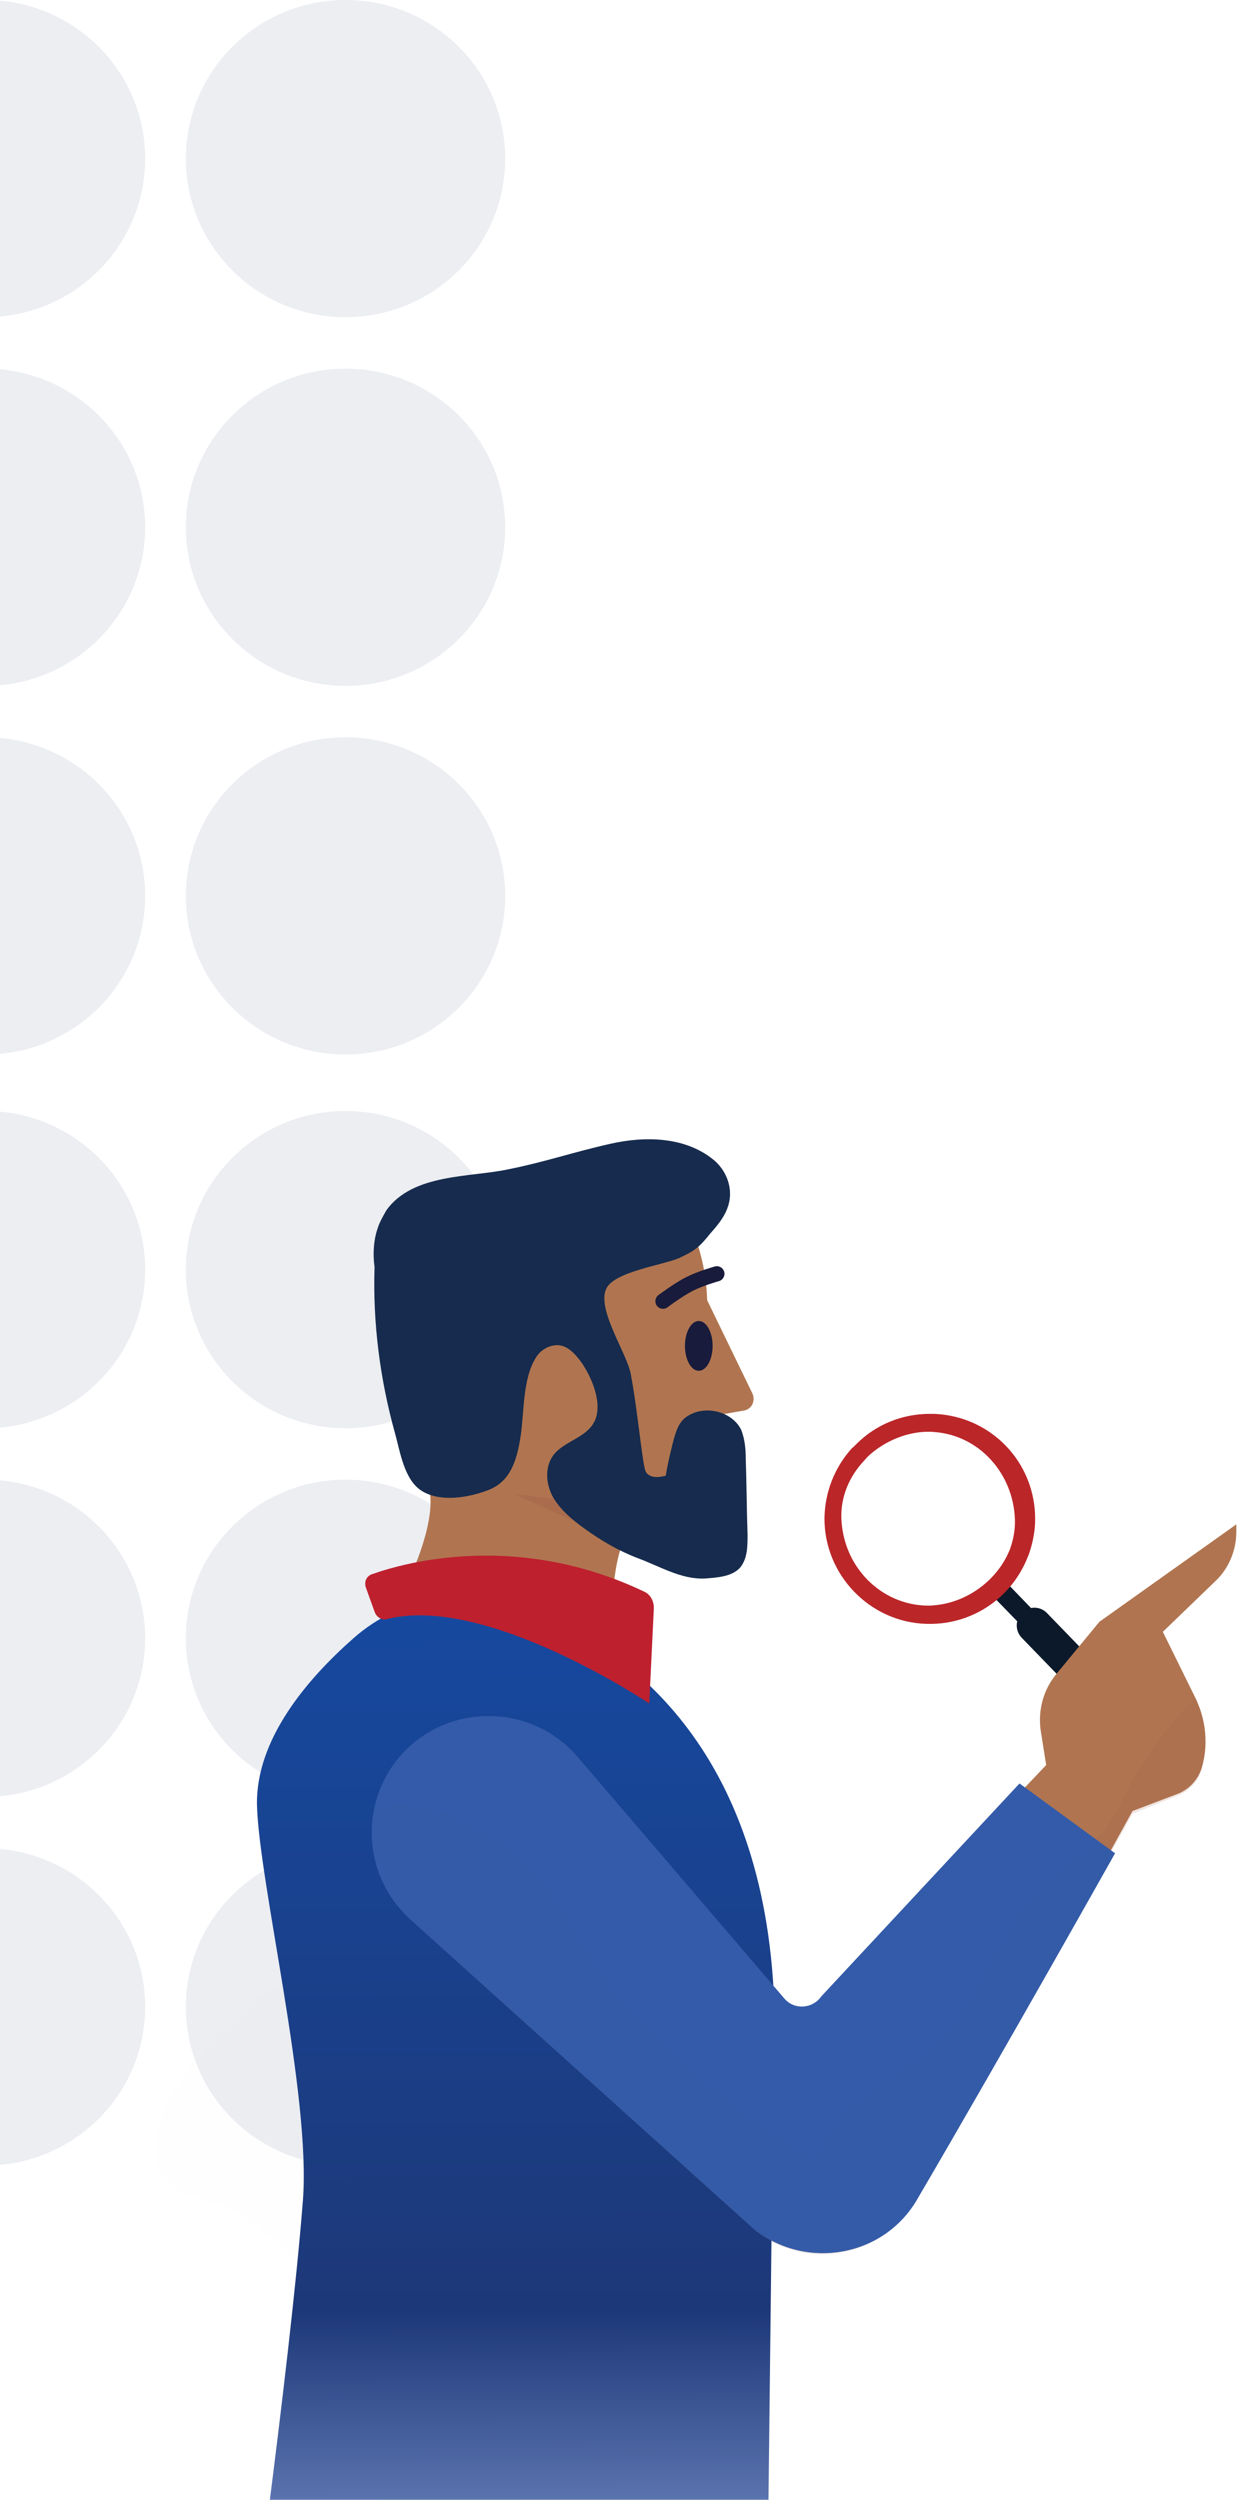 <svg width="263" height="531" viewBox="0 0 263 531" fill="none" xmlns="http://www.w3.org/2000/svg">
<ellipse cx="73.406" cy="112" rx="33.919" ry="33.691" fill="#ECEEF2"/>
<ellipse cx="73.406" cy="190.309" rx="33.919" ry="33.691" fill="#ECEEF2"/>
<ellipse cx="-3.081" cy="112" rx="33.919" ry="33.691" fill="#ECEEF2"/>
<ellipse cx="-3.081" cy="190.309" rx="33.919" ry="33.691" fill="#ECEEF2"/>
<ellipse cx="-3.081" cy="33.691" rx="33.919" ry="33.691" fill="#ECEEF2"/>
<ellipse cx="73.406" cy="33.691" rx="33.919" ry="33.691" fill="#ECEEF2"/>
<ellipse cx="73.406" cy="348" rx="33.919" ry="33.691" fill="#ECEEF2"/>
<ellipse cx="73.406" cy="426.309" rx="33.919" ry="33.691" fill="#ECEEF2"/>
<ellipse cx="-3.081" cy="348" rx="33.919" ry="33.691" fill="#ECEEF2"/>
<ellipse cx="-3.081" cy="426.309" rx="33.919" ry="33.691" fill="#ECEEF2"/>
<ellipse cx="-3.081" cy="269.691" rx="33.919" ry="33.691" fill="#ECEEF2"/>
<ellipse cx="73.406" cy="269.691" rx="33.919" ry="33.691" fill="#ECEEF2"/>
<path d="M220.195 342.79L217.254 345.587L209.651 337.769L212.592 334.901L220.195 342.79Z" fill="#0B192A"/>
<path d="M222.418 342.646L237.91 358.641C239.345 360.147 239.273 362.514 237.839 363.948C236.332 365.383 233.966 365.311 232.531 363.876L217.039 347.882C215.604 346.376 215.676 344.009 217.111 342.575C218.617 341.14 220.984 341.14 222.418 342.646Z" fill="#0B192A"/>
<path d="M181.321 307.359L181.966 306.713C186.055 302.625 191.506 300.402 197.315 300.33H197.817H198.463C210.584 300.832 219.98 310.658 219.908 322.779C219.908 325.074 219.478 327.369 218.76 329.593L218.545 330.238L218.33 330.74C215.031 339.132 207.141 344.726 198.104 344.942H197.602H196.885C184.835 344.655 175.081 334.542 175.153 322.492C175.225 316.97 177.305 311.662 181.034 307.574L181.321 307.359ZM178.739 322.492C179.098 332.82 187.131 340.925 197.028 341.068H197.746L198.391 340.997C205.133 340.495 211.516 335.976 214.242 329.808L214.529 329.163L214.744 328.517C215.389 326.58 215.676 324.644 215.604 322.707C215.246 312.881 207.93 304.92 198.606 304.203L197.889 304.131H197.243C192.797 304.131 188.135 305.996 184.62 309.152L184.046 309.726L183.688 310.156C180.317 313.67 178.596 318.045 178.739 322.492Z" fill="#BB2629"/>
<g opacity="0.05">
<path opacity="0.05" d="M89.133 401.092C87.377 403.044 85.62 404.995 83.668 406.752C74.885 414.95 62.979 418.463 53.22 425.49C44.828 431.54 21.797 458.085 39.558 466.088C42.876 467.454 46.389 468.04 49.707 469.406C53.611 471.358 56.538 474.871 60.052 477.604C64.931 481.312 70.787 483.459 75.276 487.558C78.203 490.291 80.35 493.804 82.888 496.927C88.353 503.368 99.478 509.224 108.066 509.419L114.897 498.684L67.078 459.452C64.346 457.89 63.76 453.987 66.102 451.644L114.702 404.605C121.923 397.578 123.875 387.624 120.948 378.841C116.849 381.573 112.945 384.696 109.237 388.014C105.528 391.333 104.357 391.528 100.063 392.894C95.769 394.26 92.451 397.578 89.133 401.092Z" fill="#7297CE"/>
</g>
<path d="M141.832 313.649C141.832 313.649 125.046 324.775 131.877 353.662C134.61 365.373 86.791 335.705 86.791 335.705C86.791 335.705 93.427 322.238 90.89 315.211L126.803 304.866L141.832 313.649Z" fill="#B07550"/>
<path opacity="0.4" d="M141.832 313.65C141.832 313.65 134.805 318.334 131.682 329.46L123.485 323.8L96.55 311.698L126.998 305.062L141.832 313.65Z" fill="#A16049"/>
<path d="M131.877 246.312C131.877 246.312 141.636 248.849 143.393 252.948L146.321 259.389C148.663 264.659 150.029 270.124 150.224 275.98V276.175L159.788 295.888C160.569 297.45 159.788 299.206 158.226 299.597L153.737 300.378L155.104 320.481C155.689 327.313 148.272 331.997 142.417 328.289L124.265 319.115L90.89 315.212C90.89 315.212 91.866 298.035 84.449 291.789C84.449 291.789 65.517 245.336 131.877 246.312Z" fill="#B07550"/>
<path d="M80.155 261.145C80.546 259.779 81.326 258.413 82.107 257.047C87.767 249.239 99.815 250.137 108.012 248.38C115.819 246.818 121.728 244.75 129.536 242.993C137.148 241.237 145.931 241.432 151.981 246.702C154.714 249.239 155.885 253.143 154.519 256.656C153.738 258.803 152.176 260.56 150.81 262.121C150.029 263.097 149.054 264.268 148.078 265.049C146.907 266.025 145.54 266.611 144.369 267.196C140.856 268.758 130.316 270.124 128.755 273.832C126.803 278.322 133.244 287.495 134.025 291.984C135.196 298.23 135.781 304.671 136.757 310.917C136.952 311.698 136.952 312.284 137.343 312.869C138.319 314.04 140.075 313.845 141.442 313.455C141.832 310.917 142.418 308.575 143.003 306.233C143.589 304.086 144.174 301.939 146.126 300.768C149.834 298.425 155.494 299.792 157.446 303.695C158.227 305.647 158.422 307.794 158.422 309.746C158.617 315.211 158.617 320.481 158.812 325.946C158.812 328.484 158.813 331.021 157.251 332.973C155.494 334.925 152.372 335.12 149.639 335.315C144.76 335.51 140.271 332.778 135.586 331.021C131.487 329.46 127.779 327.313 124.266 324.775C121.533 322.823 118.996 320.676 117.435 317.944C115.873 315.016 115.678 311.308 117.825 308.77C120.362 305.842 125.242 305.257 126.608 301.158C127.779 297.45 125.632 292.57 123.68 289.642C122.314 287.69 120.557 285.739 118.41 285.739C116.654 285.739 114.897 286.714 113.921 288.276C110.994 292.765 111.384 299.987 110.603 305.062C109.823 310.136 108.456 314.821 103.577 316.578C99.478 318.139 93.623 319.115 89.719 316.773C85.816 314.431 85.035 308.38 83.864 304.281C80.741 292.96 79.18 281.054 79.57 269.148C79.18 266.415 79.375 263.488 80.155 261.145Z" fill="#162B4D"/>
<path d="M162.716 577.928L164.473 425.295C162.326 371.034 133.049 349.759 111.969 341.561C99.478 336.681 85.23 339.024 75.081 348.002C65.126 356.785 54.392 369.472 54.587 383.33C54.977 399.726 66.102 445.008 64.346 467.454C61.613 502.783 51.464 575.196 51.464 575.196C70.591 597.447 107.675 558.605 162.716 577.928Z" fill="url(#paint0_linear)"/>
<path d="M124.07 376.108L166.619 425.88C168.571 428.222 172.475 428.027 174.231 425.49L222.245 374.937L221.074 367.52C220.489 363.226 221.66 358.932 224.392 355.614L233.566 344.488L262.648 323.799V325.36C262.648 329.264 261.086 333.168 258.158 335.9L247.033 346.635L253.864 360.494C256.207 365.178 256.792 370.643 255.231 375.718C254.45 378.06 252.693 380.012 250.351 380.988L240.592 384.696C240.592 384.696 212.486 435.834 194.335 467.064C187.504 478.97 171.694 481.898 160.764 473.505L89.719 409.485C79.96 400.701 78.984 385.672 87.767 375.718C97.331 364.788 114.507 364.983 124.07 376.108Z" fill="#B07550"/>
<path d="M79.179 334.339C86.401 331.802 110.017 325.361 136.757 338.048C138.123 338.633 138.904 340 138.904 341.561L137.928 361.86C137.928 361.86 103.381 338.633 82.302 343.903C81.131 344.294 79.96 343.513 79.569 342.342L77.813 337.462C77.227 336.096 77.813 334.73 79.179 334.339Z" fill="#BE202E"/>
<g opacity="0.4">
<path opacity="0.4" d="M250.351 381.378C252.693 380.402 254.45 378.451 255.231 376.108C256.792 371.034 256.207 365.568 253.865 360.884V360.689C248.399 366.154 243.715 372.4 240.007 379.231C238.055 382.94 236.298 387.039 233.371 390.162C230.638 393.285 226.93 395.236 223.807 397.969C212.487 407.533 209.169 423.733 198.629 433.883C190.041 442.276 176.378 447.155 173.06 458.866C157.056 447.936 140.661 436.615 129.34 420.61C122.704 411.241 118.02 400.506 109.237 393.089C101.82 387.039 93.037 384.306 83.473 383.525C79.96 392.504 82.107 403.239 89.719 410.07L160.764 474.091C171.694 482.483 187.504 479.361 194.335 467.649C212.487 436.42 240.592 385.282 240.592 385.282L250.351 381.378Z" fill="#A16049"/>
</g>
<path d="M236.884 393.675C236.884 393.675 213.657 435.054 194.92 467.064C187.894 479.361 171.499 482.289 160.373 473.7L87.181 407.728C77.032 398.555 76.251 383.135 85.034 372.986C94.988 361.665 112.75 361.665 122.704 373.181L166.619 424.514C168.766 427.052 172.67 426.661 174.426 424.124L216.585 378.841L236.884 393.675Z" fill="#345BA9"/>
<g opacity="0.05">
<path opacity="0.05" d="M232.395 390.552C229.663 393.09 226.54 395.042 223.612 397.384C212.292 406.948 208.974 423.148 198.434 433.298C189.846 441.691 176.184 446.57 172.865 458.281C156.861 447.351 140.466 436.03 129.145 420.025C122.509 410.656 117.825 399.921 109.042 392.504C100.844 385.673 90.5 383.135 79.765 382.745C77.423 391.528 79.96 401.287 86.987 407.729L160.179 473.701C171.304 482.289 187.699 479.166 194.726 467.064C213.463 434.859 236.689 393.675 236.689 393.675L232.395 390.552Z" fill="#7297CE"/>
</g>
<path d="M148.449 291.185C146.825 291.185 145.509 288.816 145.509 285.893C145.509 282.97 146.825 280.601 148.449 280.601C150.072 280.601 151.389 282.97 151.389 285.893C151.389 288.816 150.072 291.185 148.449 291.185Z" fill="#181B3B"/>
<path fill-rule="evenodd" clip-rule="evenodd" d="M153.849 270.15C153.61 269.289 152.719 268.785 151.859 269.024L152.291 270.582C151.859 269.024 151.859 269.024 151.859 269.024L151.845 269.028L151.812 269.037C151.784 269.045 151.743 269.057 151.691 269.072C151.587 269.102 151.437 269.145 151.251 269.201C150.879 269.313 150.359 269.475 149.763 269.675C148.586 270.071 147.05 270.638 145.766 271.289C144.483 271.941 142.996 272.909 141.867 273.684C141.294 274.077 140.797 274.431 140.443 274.687C140.266 274.816 140.125 274.92 140.027 274.992C139.978 275.029 139.939 275.057 139.913 275.077L139.883 275.099L139.871 275.108C139.871 275.108 139.871 275.108 140.841 276.401L139.871 275.108C139.157 275.644 139.012 276.658 139.548 277.372C140.084 278.086 141.098 278.231 141.812 277.695L141.819 277.689L141.845 277.67C141.868 277.653 141.903 277.627 141.948 277.594C142.039 277.526 142.173 277.428 142.341 277.306C142.678 277.062 143.151 276.725 143.696 276.35C144.803 275.591 146.145 274.724 147.23 274.173C148.303 273.629 149.663 273.121 150.793 272.741C151.351 272.554 151.837 272.402 152.183 272.298C152.356 272.246 152.493 272.206 152.586 272.179C152.633 272.166 152.668 272.156 152.691 272.149L152.717 272.142L152.723 272.14C153.584 271.901 154.088 271.01 153.849 270.15Z" fill="#181B3B"/>
<defs>
<linearGradient id="paint0_linear" x1="107.968" y1="339.065" x2="108.469" y2="572.302" gradientUnits="userSpaceOnUse">
<stop stop-color="#1649A0"/>
<stop offset="0.651" stop-color="#1D3878"/>
<stop offset="1" stop-color="#99B1E8"/>
</linearGradient>
</defs>
</svg>

